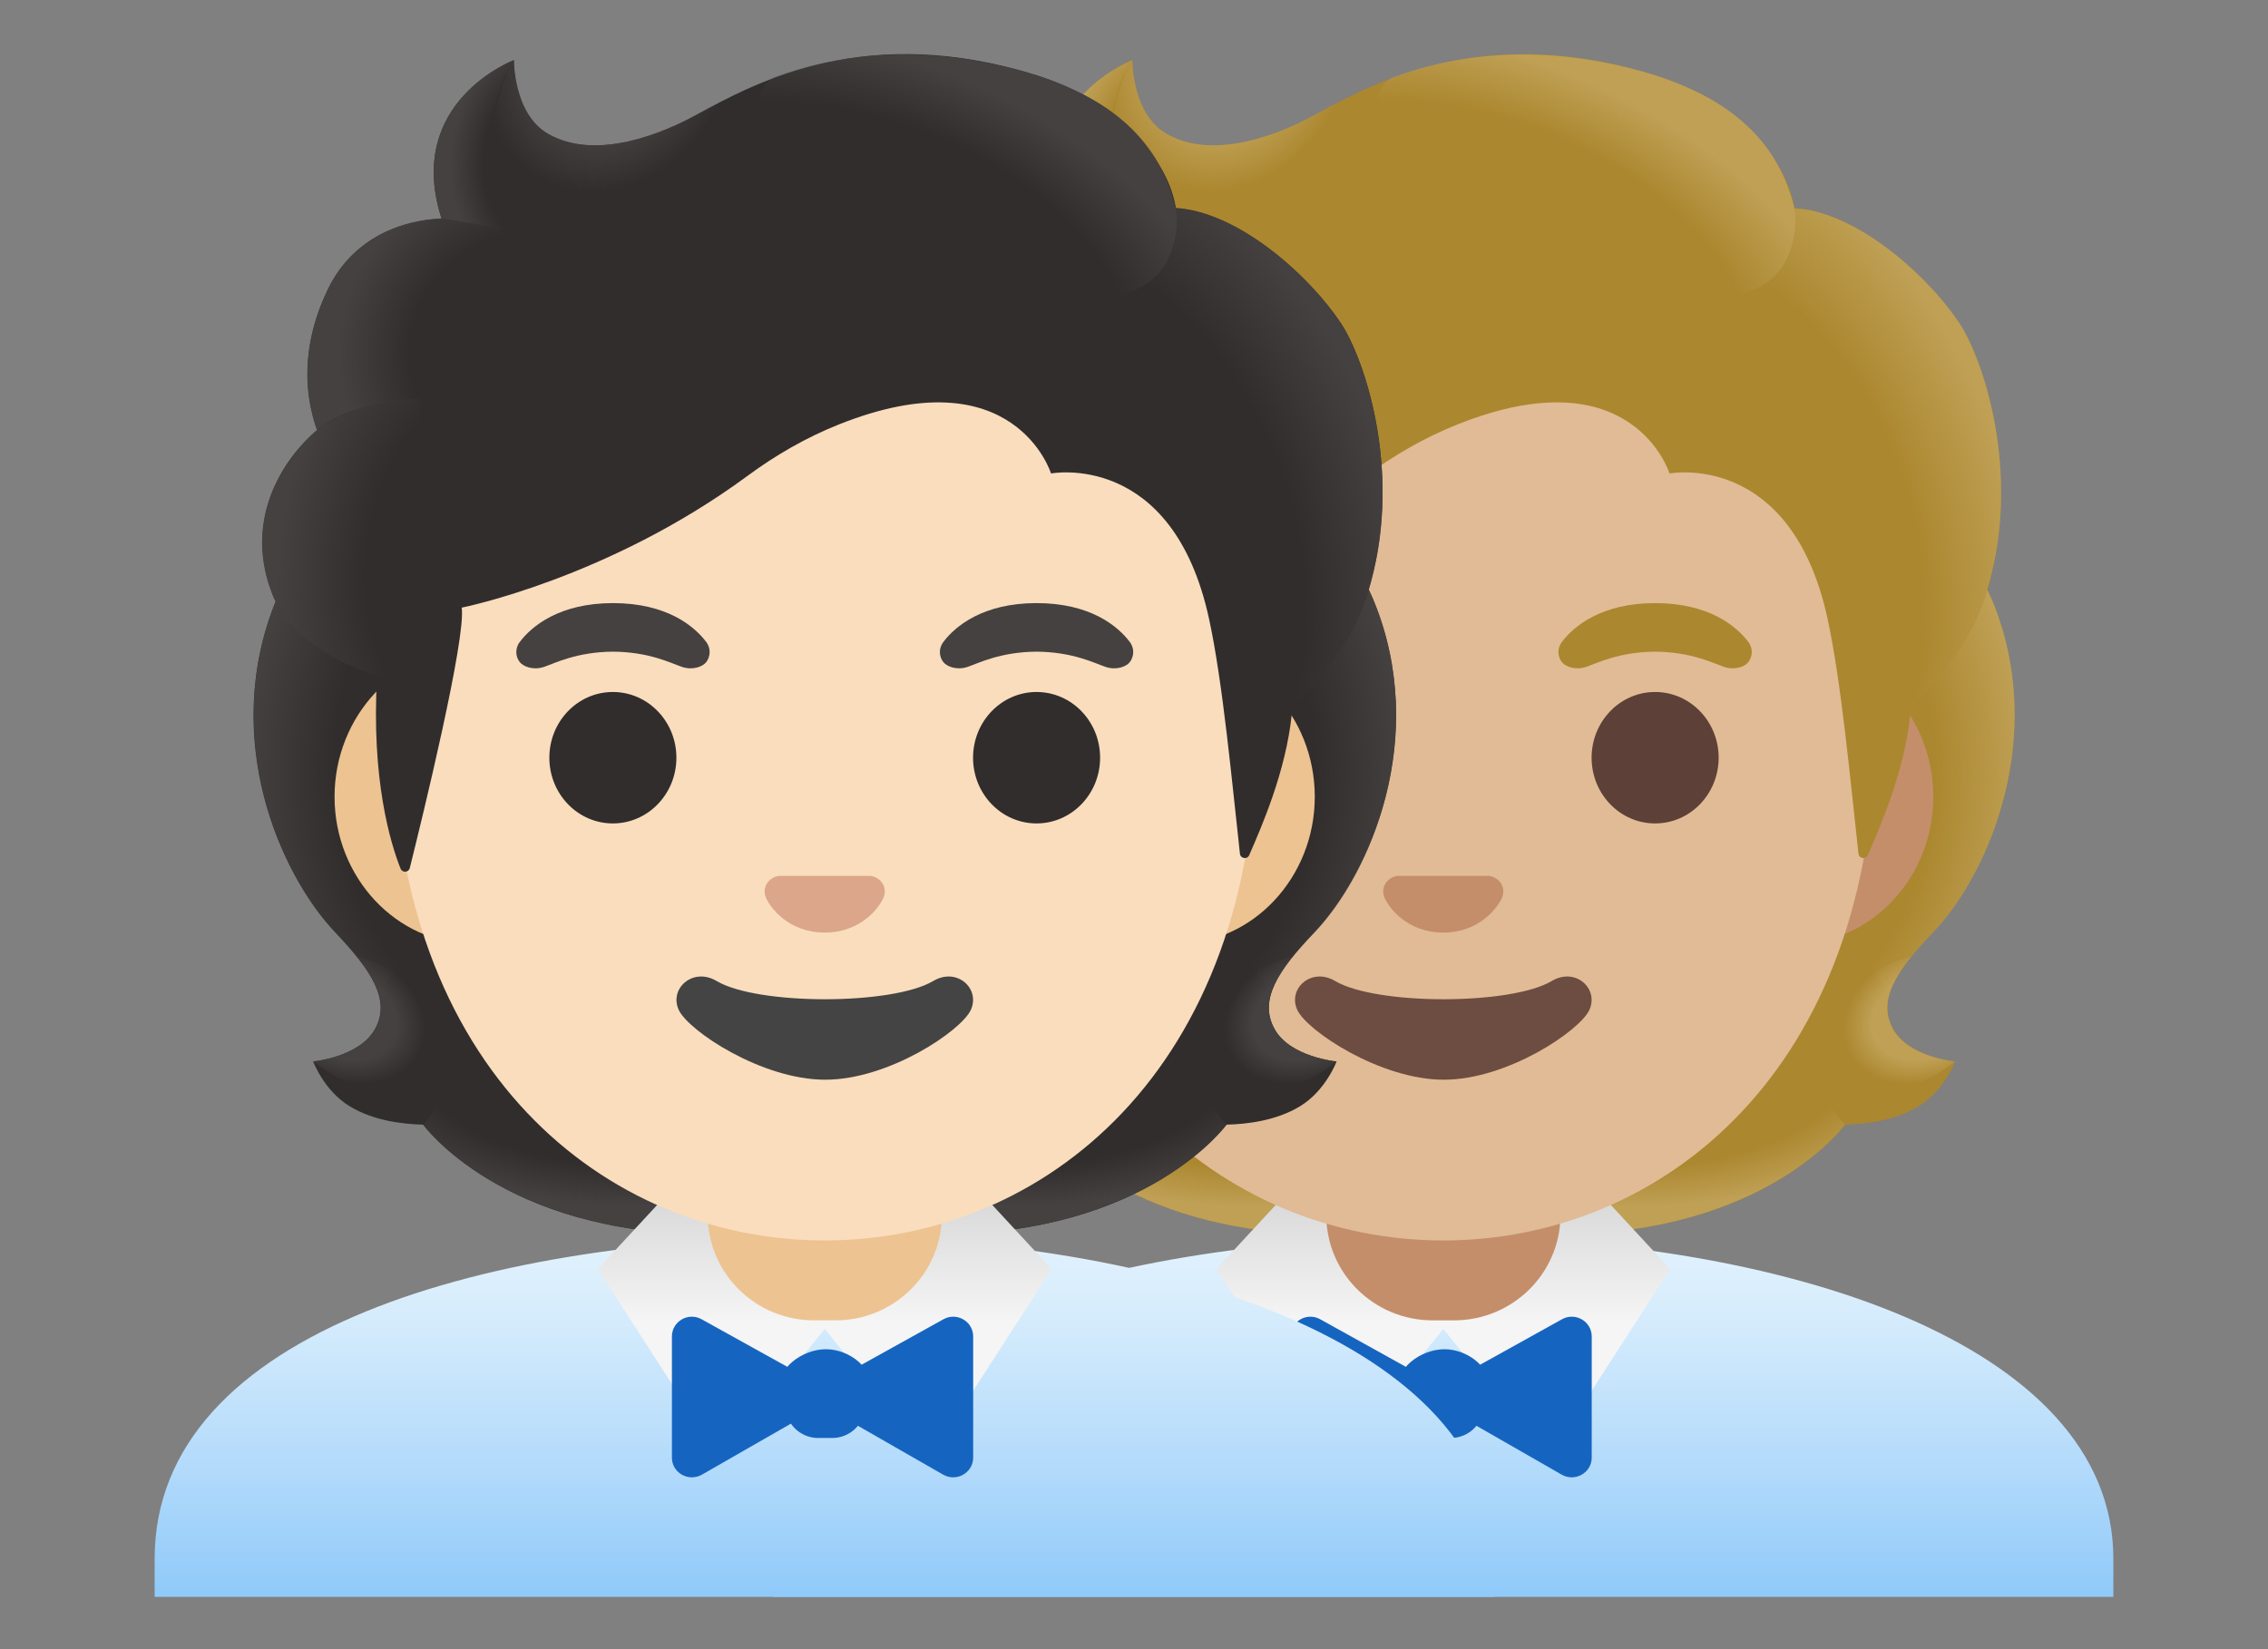 <svg width="55" height="40" viewBox="0 0 55 40" fill="none" xmlns="http://www.w3.org/2000/svg">
<rect x="0" y="0" width="55" height="40" fill="#808080" stroke="none"/>
<path d="M45.906 24.953C45.516 24.244 46.013 23.522 46.862 22.628C48.209 21.209 49.675 17.919 48.312 14.578C48.322 14.559 48.044 13.997 48.053 13.978L47.494 13.95C47.316 13.925 41.163 13.912 35.003 13.912C28.844 13.912 22.691 13.925 22.512 13.95C22.512 13.95 21.684 14.559 21.691 14.578C20.331 17.919 21.794 21.206 23.141 22.628C23.988 23.522 24.484 24.244 24.097 24.953C23.719 25.644 22.594 25.744 22.594 25.744C22.594 25.744 22.853 26.45 23.478 26.831C24.056 27.184 24.769 27.266 25.259 27.278C25.259 27.278 27.181 29.938 32.206 29.938H37.8C42.825 29.938 44.747 27.278 44.747 27.278C45.237 27.266 45.95 27.184 46.528 26.831C47.153 26.45 47.413 25.744 47.413 25.744C47.413 25.744 46.284 25.644 45.906 24.953Z" fill="#AB872F"/>
<path d="M34.997 29.934V26.984L43.925 26.278L44.737 27.278C44.737 27.278 42.816 29.938 37.791 29.938L34.997 29.934Z" fill="url(#paint0_radial_619_705)"/>
<path d="M44.719 25.988C43.381 23.956 46.347 23.197 46.347 23.197L46.35 23.2C45.834 23.841 45.6 24.4 45.903 24.953C46.281 25.644 47.406 25.744 47.406 25.744C47.406 25.744 45.872 27.106 44.719 25.988Z" fill="url(#paint1_radial_619_705)"/>
<path d="M48.319 14.578C49.647 17.812 48.25 21.144 46.941 22.55C46.763 22.744 46 23.491 45.825 24.087C45.825 24.087 42.844 19.928 41.953 17.484C41.775 16.991 41.609 16.484 41.587 15.959C41.572 15.566 41.631 15.097 41.859 14.762C42.138 14.353 48.159 14.231 48.159 14.231C48.159 14.234 48.319 14.578 48.319 14.578Z" fill="url(#paint2_radial_619_705)"/>
<path d="M21.688 14.578C20.363 17.812 21.759 21.144 23.066 22.547C23.247 22.741 24.006 23.488 24.181 24.084C24.181 24.084 27.163 19.925 28.053 17.481C28.234 16.988 28.397 16.481 28.419 15.956C28.434 15.562 28.375 15.094 28.147 14.759C27.869 14.35 27.544 14.459 27.072 14.459C26.172 14.459 22.231 14.228 21.925 14.228C21.928 14.234 21.688 14.578 21.688 14.578Z" fill="url(#paint3_radial_619_705)"/>
<path d="M35.009 29.934V26.984L26.081 26.278L25.269 27.278C25.269 27.278 27.191 29.938 32.216 29.938L35.009 29.934Z" fill="url(#paint4_radial_619_705)"/>
<path d="M25.288 25.988C26.625 23.956 23.66 23.197 23.66 23.197L23.656 23.2C24.172 23.841 24.406 24.4 24.103 24.953C23.725 25.644 22.6 25.744 22.6 25.744C22.6 25.744 24.134 27.106 25.288 25.988Z" fill="url(#paint5_radial_619_705)"/>
<path d="M35.044 30H35C26.984 30.009 18.75 32.219 18.75 37.809V38.731H51.25V37.809C51.25 32.538 43.094 30 35.044 30Z" fill="url(#paint6_linear_619_705)"/>
<path d="M38.444 28.556H31.556L29.497 30.781L32.459 35.372L35 32.234L37.541 35.372L40.503 30.781L38.444 28.556Z" fill="url(#paint7_linear_619_705)"/>
<path d="M35.181 34.878H34.841C34.469 34.878 34.147 34.622 34.059 34.259L33.928 33.712C33.809 33.209 34.447 32.725 35.028 32.725C35.609 32.725 36.203 33.203 36.088 33.706L35.963 34.253C35.881 34.622 35.556 34.878 35.181 34.878Z" fill="#1565C0"/>
<path d="M31.294 35.353V32.416C31.294 32.05 31.691 31.819 32.013 31.997L34.619 33.444C34.944 33.625 34.95 34.091 34.625 34.275L32.019 35.769C31.694 35.95 31.294 35.722 31.294 35.353ZM38.6 35.353V32.416C38.6 32.05 38.203 31.819 37.881 31.997L35.275 33.444C34.95 33.625 34.944 34.091 35.269 34.275L37.875 35.769C38.197 35.95 38.6 35.722 38.6 35.353Z" fill="#1565C0"/>
<path d="M35 26.353H32.163V29.472C32.163 30.881 33.319 32.025 34.744 32.025H35.259C36.684 32.025 37.841 30.881 37.841 29.472V26.353H35ZM43.541 15.759H26.459C24.619 15.759 23.113 17.366 23.113 19.325C23.113 21.284 24.619 22.891 26.459 22.891H43.538C45.378 22.891 46.884 21.284 46.884 19.325C46.884 17.366 45.381 15.759 43.541 15.759Z" fill="#C48E6A"/>
<path d="M35 3.459C29.562 3.459 24.525 9.275 24.525 17.647C24.525 25.972 29.715 30.087 35 30.087C40.284 30.087 45.475 25.969 45.475 17.644C45.475 9.275 40.437 3.459 35 3.459Z" fill="#E0BB95"/>
<path d="M32.125 15.569C31.834 15.184 31.166 14.628 29.866 14.628C28.566 14.628 27.894 15.188 27.606 15.569C27.478 15.738 27.509 15.934 27.6 16.053C27.681 16.163 27.925 16.266 28.194 16.175C28.462 16.084 28.987 15.812 29.866 15.806C30.744 15.812 31.269 16.084 31.537 16.175C31.806 16.266 32.05 16.166 32.131 16.053C32.219 15.934 32.253 15.738 32.125 15.569ZM42.397 15.569C42.106 15.184 41.437 14.628 40.137 14.628C38.837 14.628 38.166 15.188 37.878 15.569C37.75 15.738 37.781 15.934 37.872 16.053C37.953 16.163 38.197 16.266 38.465 16.175C38.734 16.084 39.259 15.812 40.137 15.806C41.016 15.812 41.541 16.084 41.809 16.175C42.078 16.266 42.322 16.166 42.403 16.053C42.491 15.934 42.525 15.738 42.397 15.569Z" fill="#AB872F"/>
<path d="M29.862 19.972C30.713 19.972 31.403 19.258 31.403 18.378C31.403 17.498 30.713 16.784 29.862 16.784C29.012 16.784 28.322 17.498 28.322 18.378C28.322 19.258 29.012 19.972 29.862 19.972Z" fill="#5D4037"/>
<path d="M40.137 19.972C40.988 19.972 41.678 19.258 41.678 18.378C41.678 17.498 40.988 16.784 40.137 16.784C39.286 16.784 38.597 17.498 38.597 18.378C38.597 19.258 39.286 19.972 40.137 19.972Z" fill="#5D4037"/>
<path d="M36.206 21.269C36.172 21.256 36.141 21.247 36.106 21.244H33.894C33.859 21.247 33.825 21.256 33.794 21.269C33.594 21.35 33.484 21.556 33.578 21.778C33.672 22 34.113 22.619 35 22.619C35.888 22.619 36.328 21.997 36.422 21.778C36.516 21.556 36.406 21.35 36.206 21.269Z" fill="#C48E6A"/>
<path d="M37.631 23.794C36.638 24.384 33.372 24.384 32.378 23.794C31.806 23.453 31.222 23.975 31.459 24.494C31.694 25.003 33.472 26.188 35.013 26.188C36.553 26.188 38.309 25.003 38.544 24.494C38.778 23.975 38.203 23.453 37.631 23.794Z" fill="#6D4C41"/>
<path d="M47.522 7.847C46.759 6.694 45.05 5.147 43.516 5.044C43.269 3.569 41.691 2.319 40.163 1.834C36.028 0.525 33.337 1.994 31.894 2.781C31.594 2.944 29.653 4.022 28.297 3.25C27.447 2.766 27.462 1.456 27.462 1.456C27.462 1.456 24.8 2.472 25.709 5.3C24.794 5.338 23.594 5.725 22.959 7.009C22.203 8.541 22.472 9.819 22.691 10.431C21.903 11.1 20.913 12.522 21.591 14.369C22.103 15.759 24.144 16.4 24.144 16.4C24 18.903 24.466 20.444 24.712 21.066C24.756 21.175 24.909 21.166 24.938 21.053C25.247 19.812 26.303 15.491 26.197 14.738C26.197 14.738 29.744 14.034 33.125 11.544C33.812 11.037 34.559 10.606 35.353 10.291C39.6 8.6 40.487 11.484 40.487 11.484C40.487 11.484 43.431 10.919 44.319 15.006C44.653 16.538 44.878 18.991 45.069 20.706C45.081 20.828 45.247 20.853 45.294 20.741C45.591 20.059 46.184 18.709 46.325 17.331C46.375 16.847 47.681 16.206 48.244 14.125C48.997 11.35 48.075 8.681 47.522 7.847Z" fill="#AB872F"/>
<path d="M46.319 17.344C46.369 16.859 47.675 16.219 48.238 14.137C48.297 13.916 48.347 13.691 48.394 13.466C48.85 10.938 48.031 8.616 47.522 7.847C46.816 6.781 45.303 5.381 43.869 5.094C43.744 5.078 43.622 5.063 43.506 5.056C43.506 5.056 43.609 5.728 43.338 6.263C42.988 6.956 42.272 7.122 42.272 7.122C46.013 10.866 45.747 13.997 46.319 17.344Z" fill="url(#paint8_radial_619_705)"/>
<path d="M32.797 2.309C32.453 2.475 32.153 2.641 31.891 2.781C31.591 2.944 29.65 4.022 28.294 3.25C27.459 2.775 27.459 1.506 27.459 1.463C27.075 1.953 25.912 5.456 29.312 5.691C30.778 5.791 31.681 4.513 32.219 3.431C32.412 3.038 32.716 2.463 32.797 2.309Z" fill="url(#paint9_radial_619_705)"/>
<path d="M39.738 1.709C42.025 2.328 43.141 3.494 43.513 5.047C43.622 5.503 43.753 9.759 35.628 4.922C32.606 3.122 33.431 1.997 33.784 1.869C35.166 1.369 37.175 1.016 39.738 1.709Z" fill="url(#paint10_radial_619_705)"/>
<path d="M27.45 1.463C27.447 1.466 27.441 1.466 27.431 1.472H27.428C27.137 1.594 24.853 2.653 25.706 5.3L28.137 5.691C25.984 3.509 27.459 1.456 27.459 1.456C27.459 1.456 27.453 1.459 27.45 1.463Z" fill="url(#paint11_radial_619_705)"/>
<path d="M27.209 5.541L25.706 5.3C25.647 5.3 25.447 5.319 25.337 5.334C24.491 5.453 23.494 5.891 22.953 7.009C22.372 8.216 22.387 9.25 22.547 9.941C22.594 10.172 22.687 10.434 22.687 10.434C22.687 10.434 23.431 9.728 25.203 9.681L27.209 5.541Z" fill="url(#paint12_radial_619_705)"/>
<path d="M22.616 10.494C21.875 11.15 20.878 12.616 21.613 14.434C22.166 15.806 24.141 16.4 24.141 16.4C24.141 16.406 24.534 16.525 24.738 16.525L25.2 9.681C24.253 9.681 23.344 9.966 22.756 10.375C22.766 10.384 22.613 10.484 22.616 10.494Z" fill="url(#paint13_radial_619_705)"/>
<path d="M30.906 24.953C30.516 24.244 31.012 23.522 31.863 22.628C33.209 21.209 34.675 17.919 33.312 14.578C33.322 14.559 33.044 13.997 33.053 13.978L32.494 13.95C32.316 13.925 26.163 13.912 20.003 13.912C13.844 13.912 7.691 13.925 7.513 13.95C7.513 13.95 6.684 14.559 6.691 14.578C5.331 17.919 6.794 21.206 8.141 22.628C8.988 23.522 9.484 24.244 9.097 24.953C8.719 25.644 7.594 25.744 7.594 25.744C7.594 25.744 7.853 26.45 8.478 26.831C9.056 27.184 9.769 27.266 10.259 27.278C10.259 27.278 12.181 29.938 17.206 29.938H22.8C27.825 29.938 29.747 27.278 29.747 27.278C30.238 27.266 30.95 27.184 31.528 26.831C32.153 26.45 32.413 25.744 32.413 25.744C32.413 25.744 31.284 25.644 30.906 24.953Z" fill="#312D2D"/>
<path d="M19.997 29.934V26.984L28.925 26.278L29.738 27.278C29.738 27.278 27.816 29.938 22.791 29.938L19.997 29.934Z" fill="url(#paint14_radial_619_705)"/>
<path d="M29.719 25.988C28.381 23.956 31.347 23.197 31.347 23.197L31.35 23.2C30.834 23.841 30.6 24.4 30.903 24.953C31.281 25.644 32.406 25.744 32.406 25.744C32.406 25.744 30.872 27.106 29.719 25.988Z" fill="url(#paint15_radial_619_705)"/>
<path d="M33.319 14.578C34.647 17.812 33.25 21.144 31.941 22.55C31.762 22.744 31 23.491 30.825 24.087C30.825 24.087 27.844 19.928 26.953 17.484C26.775 16.991 26.609 16.484 26.587 15.959C26.572 15.566 26.631 15.097 26.859 14.762C27.137 14.353 33.159 14.231 33.159 14.231C33.159 14.234 33.319 14.578 33.319 14.578Z" fill="url(#paint16_radial_619_705)"/>
<path d="M6.688 14.578C5.363 17.812 6.759 21.144 8.066 22.547C8.247 22.741 9.006 23.488 9.181 24.084C9.181 24.084 12.163 19.925 13.053 17.481C13.234 16.988 13.397 16.481 13.419 15.956C13.434 15.562 13.375 15.094 13.147 14.759C12.869 14.35 12.544 14.459 12.072 14.459C11.172 14.459 7.231 14.228 6.925 14.228C6.928 14.234 6.688 14.578 6.688 14.578Z" fill="url(#paint17_radial_619_705)"/>
<path d="M20.009 29.934V26.984L11.081 26.278L10.269 27.278C10.269 27.278 12.191 29.938 17.216 29.938L20.009 29.934Z" fill="url(#paint18_radial_619_705)"/>
<path d="M10.288 25.988C11.625 23.956 8.659 23.197 8.659 23.197L8.656 23.2C9.172 23.841 9.406 24.4 9.103 24.953C8.725 25.644 7.6 25.744 7.6 25.744C7.6 25.744 9.134 27.106 10.288 25.988Z" fill="url(#paint19_radial_619_705)"/>
<path d="M20.044 30H20C11.984 30.009 3.75 32.219 3.75 37.809V38.731H36.25V37.809C36.25 32.538 28.094 30 20.044 30Z" fill="url(#paint20_linear_619_705)"/>
<path d="M23.444 28.556H16.556L14.497 30.781L17.459 35.372L20 32.234L22.541 35.372L25.503 30.781L23.444 28.556Z" fill="url(#paint21_linear_619_705)"/>
<path d="M20.181 34.878H19.841C19.469 34.878 19.147 34.622 19.059 34.259L18.928 33.712C18.809 33.209 19.447 32.725 20.028 32.725C20.61 32.725 21.203 33.203 21.088 33.706L20.963 34.253C20.881 34.622 20.556 34.878 20.181 34.878Z" fill="#1565C0"/>
<path d="M16.294 35.353V32.416C16.294 32.05 16.691 31.819 17.012 31.997L19.619 33.444C19.944 33.625 19.95 34.091 19.625 34.275L17.019 35.769C16.694 35.95 16.294 35.722 16.294 35.353ZM23.6 35.353V32.416C23.6 32.05 23.203 31.819 22.881 31.997L20.275 33.444C19.95 33.625 19.944 34.091 20.269 34.275L22.875 35.769C23.197 35.95 23.6 35.722 23.6 35.353Z" fill="#1565C0"/>
<path d="M20 26.353H17.163V29.472C17.163 30.881 18.319 32.025 19.744 32.025H20.259C21.684 32.025 22.841 30.881 22.841 29.472V26.353H20ZM28.541 15.759H11.459C9.619 15.759 8.113 17.366 8.113 19.325C8.113 21.284 9.619 22.891 11.459 22.891H28.538C30.378 22.891 31.884 21.284 31.884 19.325C31.884 17.366 30.381 15.759 28.541 15.759Z" fill="#EDC391"/>
<path d="M20 3.459C14.562 3.459 9.525 9.275 9.525 17.647C9.525 25.972 14.716 30.087 20 30.087C25.284 30.087 30.475 25.969 30.475 17.644C30.475 9.275 25.437 3.459 20 3.459Z" fill="#F9DDBD"/>
<path d="M17.125 15.569C16.834 15.184 16.166 14.628 14.866 14.628C13.566 14.628 12.894 15.188 12.606 15.569C12.478 15.738 12.509 15.934 12.6 16.053C12.681 16.163 12.925 16.266 13.194 16.175C13.462 16.084 13.987 15.812 14.866 15.806C15.744 15.812 16.269 16.084 16.537 16.175C16.806 16.266 17.05 16.166 17.131 16.053C17.219 15.934 17.253 15.738 17.125 15.569ZM27.397 15.569C27.106 15.184 26.437 14.628 25.137 14.628C23.837 14.628 23.166 15.188 22.878 15.569C22.75 15.738 22.781 15.934 22.872 16.053C22.953 16.163 23.197 16.266 23.465 16.175C23.734 16.084 24.259 15.812 25.137 15.806C26.016 15.812 26.541 16.084 26.809 16.175C27.078 16.266 27.322 16.166 27.403 16.053C27.491 15.934 27.525 15.738 27.397 15.569Z" fill="#454140"/>
<path d="M14.862 19.972C15.713 19.972 16.403 19.258 16.403 18.378C16.403 17.498 15.713 16.784 14.862 16.784C14.011 16.784 13.322 17.498 13.322 18.378C13.322 19.258 14.011 19.972 14.862 19.972Z" fill="#312D2D"/>
<path d="M25.137 19.972C25.988 19.972 26.678 19.258 26.678 18.378C26.678 17.498 25.988 16.784 25.137 16.784C24.286 16.784 23.597 17.498 23.597 18.378C23.597 19.258 24.286 19.972 25.137 19.972Z" fill="#312D2D"/>
<path d="M21.206 21.269C21.172 21.256 21.141 21.247 21.106 21.244H18.894C18.859 21.247 18.825 21.256 18.794 21.269C18.594 21.35 18.484 21.556 18.578 21.778C18.672 22 19.113 22.619 20 22.619C20.888 22.619 21.328 21.997 21.422 21.778C21.516 21.556 21.406 21.35 21.206 21.269Z" fill="#DBA689"/>
<path d="M22.631 23.794C21.637 24.384 18.372 24.384 17.378 23.794C16.806 23.453 16.222 23.975 16.459 24.494C16.694 25.003 18.472 26.188 20.012 26.188C21.553 26.188 23.309 25.003 23.544 24.494C23.778 23.975 23.203 23.453 22.631 23.794Z" fill="#444444"/>
<path d="M32.522 7.847C31.759 6.694 30.05 5.147 28.516 5.044C28.269 3.569 26.691 2.319 25.163 1.834C21.028 0.525 18.337 1.994 16.894 2.781C16.594 2.944 14.653 4.022 13.297 3.25C12.447 2.766 12.463 1.456 12.463 1.456C12.463 1.456 9.8 2.472 10.709 5.3C9.794 5.338 8.594 5.725 7.959 7.009C7.203 8.541 7.472 9.819 7.691 10.431C6.903 11.1 5.913 12.522 6.591 14.369C7.103 15.759 9.144 16.4 9.144 16.4C9 18.903 9.466 20.444 9.713 21.066C9.756 21.175 9.909 21.166 9.938 21.053C10.247 19.812 11.303 15.491 11.197 14.738C11.197 14.738 14.744 14.034 18.125 11.544C18.812 11.037 19.559 10.606 20.353 10.291C24.6 8.6 25.488 11.484 25.488 11.484C25.488 11.484 28.431 10.919 29.319 15.006C29.653 16.538 29.878 18.991 30.069 20.706C30.081 20.828 30.247 20.853 30.294 20.741C30.591 20.059 31.184 18.709 31.325 17.331C31.375 16.847 32.681 16.206 33.244 14.125C33.997 11.35 33.075 8.681 32.522 7.847Z" fill="#312D2D"/>
<path d="M31.319 17.344C31.369 16.859 32.675 16.219 33.238 14.137C33.297 13.916 33.347 13.691 33.394 13.466C33.85 10.938 33.031 8.616 32.522 7.847C31.816 6.781 30.303 5.381 28.869 5.094C28.744 5.078 28.622 5.063 28.506 5.056C28.506 5.056 28.61 5.728 28.338 6.263C27.988 6.956 27.272 7.122 27.272 7.122C31.013 10.866 30.747 13.997 31.319 17.344Z" fill="url(#paint22_radial_619_705)"/>
<path d="M17.797 2.309C17.453 2.475 17.153 2.641 16.891 2.781C16.591 2.944 14.65 4.022 13.294 3.25C12.459 2.775 12.459 1.506 12.459 1.463C12.075 1.953 10.912 5.456 14.312 5.691C15.778 5.791 16.681 4.513 17.219 3.431C17.412 3.038 17.716 2.463 17.797 2.309Z" fill="url(#paint23_radial_619_705)"/>
<path d="M24.738 1.709C27.025 2.328 28.141 3.494 28.513 5.047C28.622 5.503 28.753 9.759 20.628 4.922C17.606 3.122 18.431 1.997 18.784 1.869C20.166 1.369 22.175 1.016 24.738 1.709Z" fill="url(#paint24_radial_619_705)"/>
<path d="M12.45 1.463C12.447 1.466 12.441 1.466 12.431 1.472H12.428C12.137 1.594 9.853 2.653 10.706 5.3L13.137 5.691C10.984 3.509 12.459 1.456 12.459 1.456C12.459 1.456 12.453 1.459 12.45 1.463Z" fill="url(#paint25_radial_619_705)"/>
<path d="M12.209 5.541L10.706 5.3C10.647 5.3 10.447 5.319 10.337 5.334C9.491 5.453 8.494 5.891 7.953 7.009C7.372 8.216 7.387 9.25 7.547 9.941C7.594 10.172 7.687 10.434 7.687 10.434C7.687 10.434 8.431 9.728 10.203 9.681L12.209 5.541Z" fill="url(#paint26_radial_619_705)"/>
<path d="M7.616 10.494C6.875 11.15 5.878 12.616 6.612 14.434C7.166 15.806 9.141 16.4 9.141 16.4C9.141 16.406 9.534 16.525 9.737 16.525L10.2 9.681C9.253 9.681 8.344 9.966 7.756 10.375C7.766 10.384 7.612 10.484 7.616 10.494Z" fill="url(#paint27_radial_619_705)"/>
<defs>
<radialGradient id="paint0_radial_619_705" cx="0" cy="0" r="1" gradientUnits="userSpaceOnUse" gradientTransform="translate(39.557 25.672) scale(7.318 3.595)">
<stop offset="0.728" stop-color="#BFA055" stop-opacity="0"/>
<stop offset="1" stop-color="#BFA055"/>
</radialGradient>
<radialGradient id="paint1_radial_619_705" cx="0" cy="0" r="1" gradientUnits="userSpaceOnUse" gradientTransform="translate(46.766 24.583) rotate(154.924) scale(2.163 1.604)">
<stop offset="0.663" stop-color="#BFA055"/>
<stop offset="1" stop-color="#BFA055" stop-opacity="0"/>
</radialGradient>
<radialGradient id="paint2_radial_619_705" cx="0" cy="0" r="1" gradientUnits="userSpaceOnUse" gradientTransform="translate(41.161 18.466) rotate(-94.278) scale(9.5 7.917)">
<stop offset="0.725" stop-color="#BFA055" stop-opacity="0"/>
<stop offset="1" stop-color="#BFA055"/>
</radialGradient>
<radialGradient id="paint3_radial_619_705" cx="0" cy="0" r="1" gradientUnits="userSpaceOnUse" gradientTransform="translate(28.846 18.466) rotate(-85.722) scale(9.5 7.917)">
<stop offset="0.725" stop-color="#BFA055" stop-opacity="0"/>
<stop offset="1" stop-color="#BFA055"/>
</radialGradient>
<radialGradient id="paint4_radial_619_705" cx="0" cy="0" r="1" gradientUnits="userSpaceOnUse" gradientTransform="translate(30.45 25.672) rotate(180) scale(7.318 3.595)">
<stop offset="0.728" stop-color="#BFA055" stop-opacity="0"/>
<stop offset="1" stop-color="#BFA055"/>
</radialGradient>
<radialGradient id="paint5_radial_619_705" cx="0" cy="0" r="1" gradientUnits="userSpaceOnUse" gradientTransform="translate(23.242 24.583) rotate(25.076) scale(2.163 1.604)">
<stop offset="0.663" stop-color="#BFA055"/>
<stop offset="1" stop-color="#BFA055" stop-opacity="0"/>
</radialGradient>
<linearGradient id="paint6_linear_619_705" x1="35" y1="29.902" x2="35" y2="38.656" gradientUnits="userSpaceOnUse">
<stop offset="0.003" stop-color="#E3F2FD"/>
<stop offset="0.225" stop-color="#D6ECFC"/>
<stop offset="0.635" stop-color="#B4DBFB"/>
<stop offset="1" stop-color="#90CAF9"/>
</linearGradient>
<linearGradient id="paint7_linear_619_705" x1="35" y1="34.9" x2="35" y2="29.203" gradientUnits="userSpaceOnUse">
<stop offset="0.5" stop-color="#F5F5F5"/>
<stop offset="1" stop-color="#DADADA"/>
</linearGradient>
<radialGradient id="paint8_radial_619_705" cx="0" cy="0" r="1" gradientUnits="userSpaceOnUse" gradientTransform="translate(40.63 13.454) rotate(72.085) scale(11.135 8.262)">
<stop offset="0.699" stop-color="#BFA055" stop-opacity="0"/>
<stop offset="1" stop-color="#BFA055"/>
</radialGradient>
<radialGradient id="paint9_radial_619_705" cx="0" cy="0" r="1" gradientUnits="userSpaceOnUse" gradientTransform="translate(29.775 1.313) rotate(28.203) scale(2.92 3.462)">
<stop offset="0.58" stop-color="#BFA055"/>
<stop offset="1" stop-color="#BFA055" stop-opacity="0"/>
</radialGradient>
<radialGradient id="paint10_radial_619_705" cx="0" cy="0" r="1" gradientUnits="userSpaceOnUse" gradientTransform="translate(36.301 6.615) rotate(-157.19) scale(9.131 5.132)">
<stop offset="0.699" stop-color="#BFA055" stop-opacity="0"/>
<stop offset="1" stop-color="#BFA055"/>
</radialGradient>
<radialGradient id="paint11_radial_619_705" cx="0" cy="0" r="1" gradientUnits="userSpaceOnUse" gradientTransform="translate(28.603 3.977) scale(2.68 3.278)">
<stop offset="0.702" stop-color="#BFA055" stop-opacity="0"/>
<stop offset="1" stop-color="#BFA055"/>
</radialGradient>
<radialGradient id="paint12_radial_619_705" cx="0" cy="0" r="1" gradientUnits="userSpaceOnUse" gradientTransform="translate(28.234 8.707) rotate(-164.942) scale(5.026 4.704)">
<stop offset="0.66" stop-color="#BFA055" stop-opacity="0"/>
<stop offset="1" stop-color="#BFA055"/>
</radialGradient>
<radialGradient id="paint13_radial_619_705" cx="0" cy="0" r="1" gradientUnits="userSpaceOnUse" gradientTransform="translate(27.043 13.56) rotate(7.834) scale(5.277 7.415)">
<stop offset="0.598" stop-color="#BFA055" stop-opacity="0"/>
<stop offset="1" stop-color="#BFA055"/>
</radialGradient>
<radialGradient id="paint14_radial_619_705" cx="0" cy="0" r="1" gradientUnits="userSpaceOnUse" gradientTransform="translate(24.557 25.672) scale(7.318 3.595)">
<stop offset="0.728" stop-color="#454140" stop-opacity="0"/>
<stop offset="1" stop-color="#454140"/>
</radialGradient>
<radialGradient id="paint15_radial_619_705" cx="0" cy="0" r="1" gradientUnits="userSpaceOnUse" gradientTransform="translate(31.766 24.583) rotate(154.924) scale(2.163 1.604)">
<stop offset="0.663" stop-color="#454140"/>
<stop offset="1" stop-color="#454140" stop-opacity="0"/>
</radialGradient>
<radialGradient id="paint16_radial_619_705" cx="0" cy="0" r="1" gradientUnits="userSpaceOnUse" gradientTransform="translate(26.161 18.466) rotate(-94.278) scale(9.5 7.917)">
<stop offset="0.725" stop-color="#454140" stop-opacity="0"/>
<stop offset="1" stop-color="#454140"/>
</radialGradient>
<radialGradient id="paint17_radial_619_705" cx="0" cy="0" r="1" gradientUnits="userSpaceOnUse" gradientTransform="translate(13.846 18.466) rotate(-85.722) scale(9.5 7.917)">
<stop offset="0.725" stop-color="#454140" stop-opacity="0"/>
<stop offset="1" stop-color="#454140"/>
</radialGradient>
<radialGradient id="paint18_radial_619_705" cx="0" cy="0" r="1" gradientUnits="userSpaceOnUse" gradientTransform="translate(15.45 25.672) rotate(180) scale(7.318 3.595)">
<stop offset="0.728" stop-color="#454140" stop-opacity="0"/>
<stop offset="1" stop-color="#454140"/>
</radialGradient>
<radialGradient id="paint19_radial_619_705" cx="0" cy="0" r="1" gradientUnits="userSpaceOnUse" gradientTransform="translate(8.242 24.583) rotate(25.076) scale(2.163 1.604)">
<stop offset="0.663" stop-color="#454140"/>
<stop offset="1" stop-color="#454140" stop-opacity="0"/>
</radialGradient>
<linearGradient id="paint20_linear_619_705" x1="20" y1="29.902" x2="20" y2="38.656" gradientUnits="userSpaceOnUse">
<stop offset="0.003" stop-color="#E3F2FD"/>
<stop offset="0.225" stop-color="#D6ECFC"/>
<stop offset="0.635" stop-color="#B4DBFB"/>
<stop offset="1" stop-color="#90CAF9"/>
</linearGradient>
<linearGradient id="paint21_linear_619_705" x1="20" y1="34.9" x2="20" y2="29.203" gradientUnits="userSpaceOnUse">
<stop offset="0.5" stop-color="#F5F5F5"/>
<stop offset="1" stop-color="#DADADA"/>
</linearGradient>
<radialGradient id="paint22_radial_619_705" cx="0" cy="0" r="1" gradientUnits="userSpaceOnUse" gradientTransform="translate(25.63 13.454) rotate(72.085) scale(11.135 8.262)">
<stop offset="0.699" stop-color="#454140" stop-opacity="0"/>
<stop offset="1" stop-color="#454140"/>
</radialGradient>
<radialGradient id="paint23_radial_619_705" cx="0" cy="0" r="1" gradientUnits="userSpaceOnUse" gradientTransform="translate(14.775 1.313) rotate(28.203) scale(2.92 3.462)">
<stop offset="0.58" stop-color="#454140"/>
<stop offset="1" stop-color="#454140" stop-opacity="0"/>
</radialGradient>
<radialGradient id="paint24_radial_619_705" cx="0" cy="0" r="1" gradientUnits="userSpaceOnUse" gradientTransform="translate(21.301 6.615) rotate(-157.19) scale(9.131 5.132)">
<stop offset="0.699" stop-color="#454140" stop-opacity="0"/>
<stop offset="1" stop-color="#454140"/>
</radialGradient>
<radialGradient id="paint25_radial_619_705" cx="0" cy="0" r="1" gradientUnits="userSpaceOnUse" gradientTransform="translate(13.603 3.977) scale(2.68 3.278)">
<stop offset="0.702" stop-color="#454140" stop-opacity="0"/>
<stop offset="1" stop-color="#454140"/>
</radialGradient>
<radialGradient id="paint26_radial_619_705" cx="0" cy="0" r="1" gradientUnits="userSpaceOnUse" gradientTransform="translate(13.234 8.707) rotate(-164.942) scale(5.026 4.704)">
<stop offset="0.66" stop-color="#454140" stop-opacity="0"/>
<stop offset="1" stop-color="#454140"/>
</radialGradient>
<radialGradient id="paint27_radial_619_705" cx="0" cy="0" r="1" gradientUnits="userSpaceOnUse" gradientTransform="translate(12.043 13.56) rotate(7.834) scale(5.277 7.415)">
<stop offset="0.598" stop-color="#454140" stop-opacity="0"/>
<stop offset="1" stop-color="#454140"/>
</radialGradient>
</defs>
</svg>
